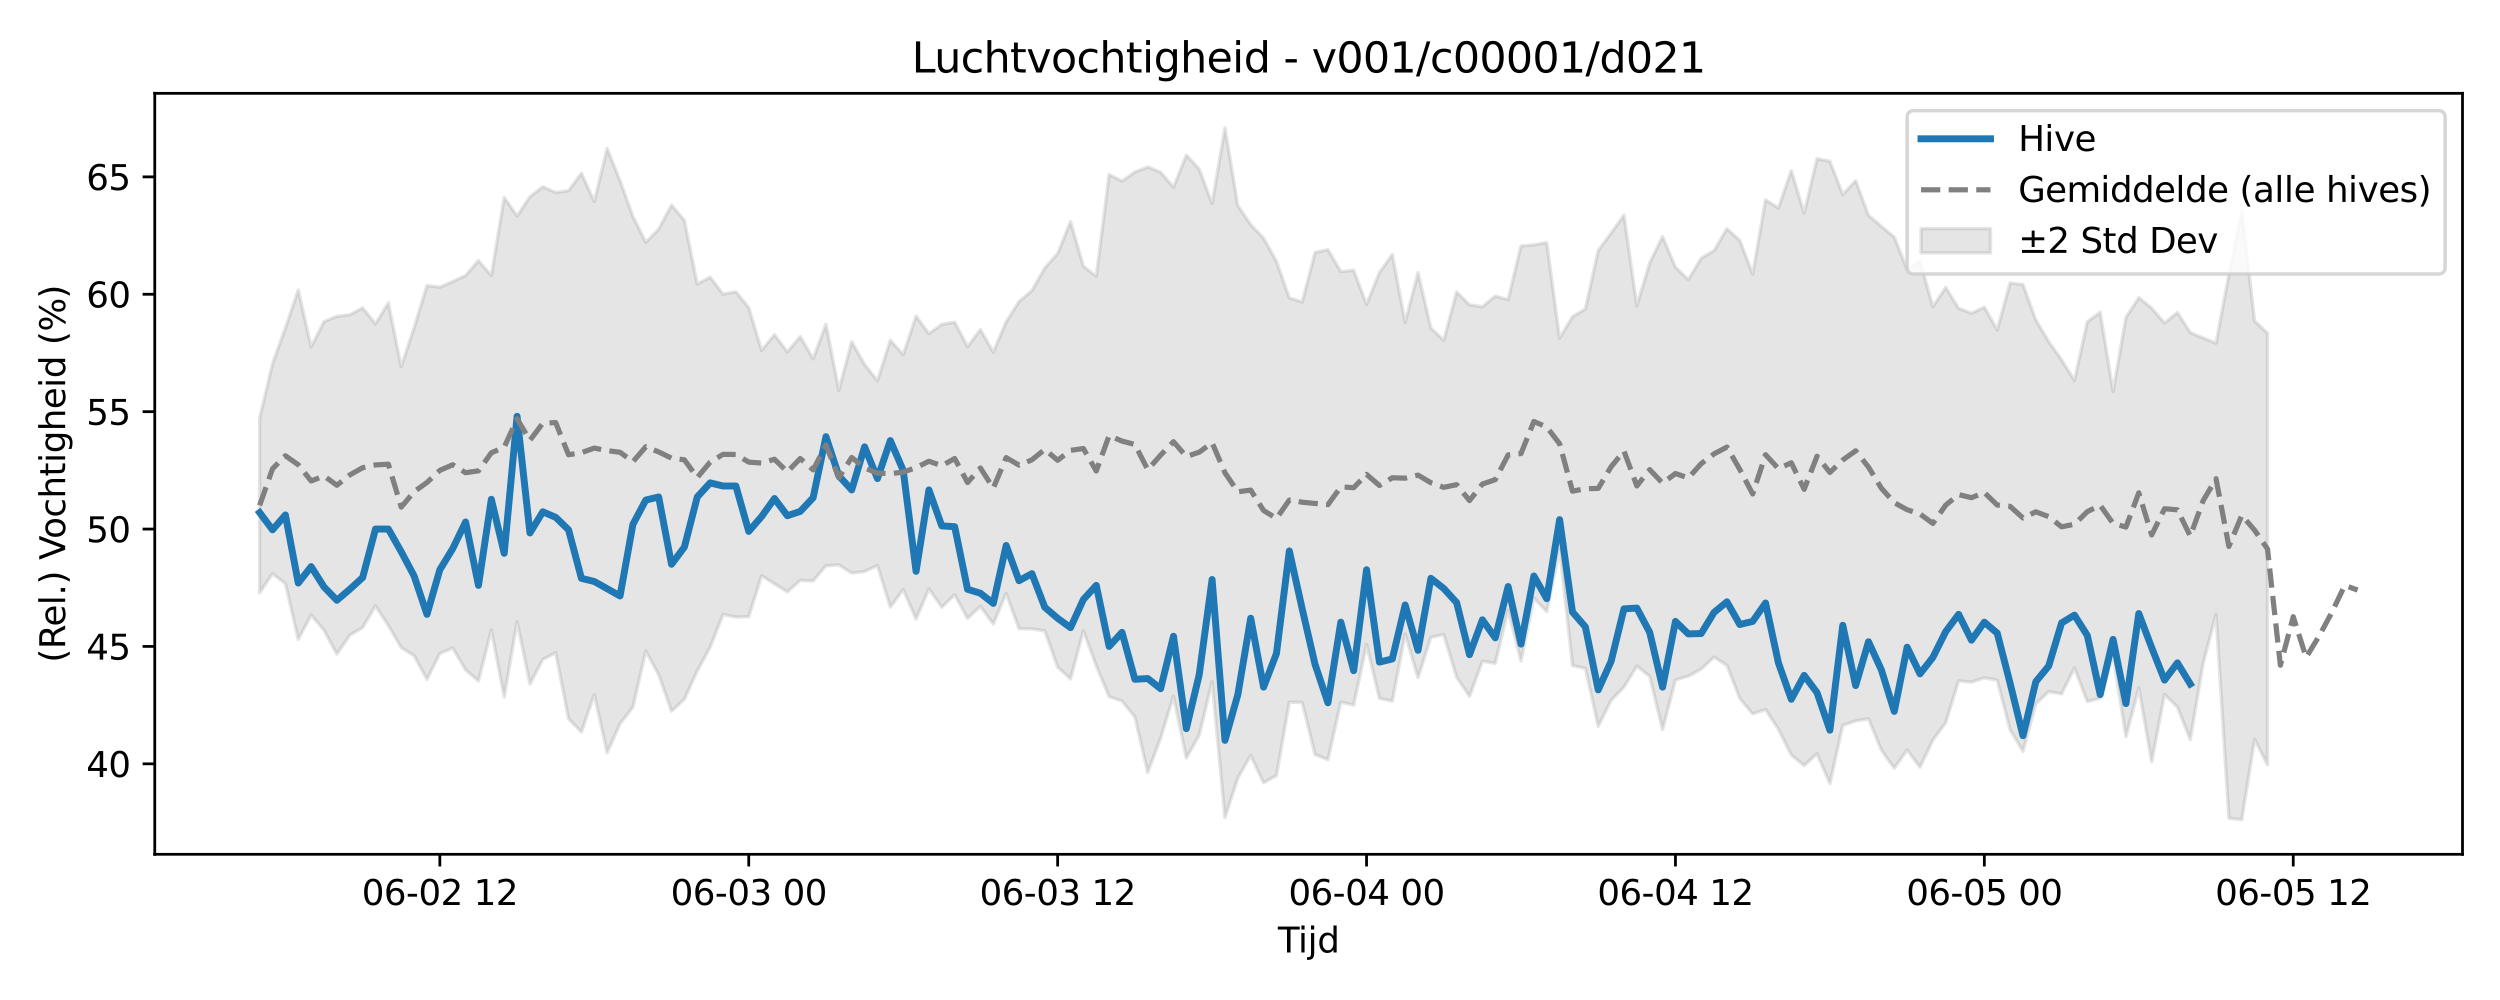 <?xml version="1.0" encoding="utf-8" standalone="no"?>
<!DOCTYPE svg PUBLIC "-//W3C//DTD SVG 1.1//EN"
  "http://www.w3.org/Graphics/SVG/1.1/DTD/svg11.dtd">
<svg xmlns:xlink="http://www.w3.org/1999/xlink" width="720pt" height="288pt" viewBox="0 0 720 288" xmlns="http://www.w3.org/2000/svg" version="1.1">
 <defs>
  <style type="text/css">*{stroke-linejoin: round; stroke-linecap: butt}</style>
 </defs>
 <g id="figure_1">
  <g id="patch_1">
   <path d="M 0 288 
L 720 288 
L 720 0 
L 0 0 
z
" style="fill: #ffffff"/>
  </g>
  <g id="axes_1">
   <g id="patch_2">
    <path d="M 44.57 246.04 
L 709.2 246.04 
L 709.2 26.88 
L 44.57 26.88 
z
" style="fill: #ffffff"/>
   </g>
   <g id="FillBetweenPolyCollection_1">
    <defs>
     <path id="m58a102ba0f" d="M 74.78 -167.634 
L 74.78 -117.276 
L 78.487 -122.78 
L 82.194 -119.928 
L 85.901 -103.831 
L 89.608 -110.877 
L 93.314 -106.482 
L 97.021 -99.602 
L 100.728 -105.063 
L 104.435 -107.248 
L 108.142 -113.504 
L 111.848 -107.841 
L 115.555 -101.49 
L 119.262 -99.152 
L 122.969 -92.344 
L 126.676 -99.792 
L 130.383 -101.382 
L 134.089 -95.086 
L 137.796 -91.862 
L 141.503 -106.57 
L 145.21 -87.287 
L 148.917 -108.964 
L 152.623 -91.021 
L 156.33 -98.063 
L 160.037 -100.023 
L 163.744 -80.984 
L 167.451 -77.164 
L 171.157 -87.963 
L 174.864 -71.212 
L 178.571 -79.525 
L 182.278 -84.352 
L 185.985 -100.482 
L 189.691 -93.697 
L 193.398 -83.19 
L 197.105 -86.62 
L 200.812 -94.761 
L 204.519 -101.594 
L 208.225 -111.027 
L 211.932 -110.268 
L 215.639 -110.399 
L 219.346 -122.192 
L 223.053 -119.859 
L 226.759 -117.545 
L 230.466 -120.846 
L 234.173 -120.685 
L 237.88 -125.049 
L 241.587 -125.286 
L 245.293 -122.947 
L 249 -123.417 
L 252.707 -125.125 
L 256.414 -113.149 
L 260.121 -118.214 
L 263.827 -109.721 
L 267.534 -118.429 
L 271.241 -113.119 
L 274.948 -116.696 
L 278.655 -109.893 
L 282.361 -113.372 
L 286.068 -108.266 
L 289.775 -117.111 
L 293.482 -106.921 
L 297.189 -106.857 
L 300.896 -106.327 
L 304.602 -95.902 
L 308.309 -92.434 
L 312.016 -106.319 
L 315.723 -96.274 
L 319.43 -87.365 
L 323.136 -86.102 
L 326.843 -81.532 
L 330.55 -65.553 
L 334.257 -75.44 
L 337.964 -87.509 
L 341.67 -69.7 
L 345.377 -76.262 
L 349.084 -91.645 
L 352.791 -52.508 
L 356.498 -63.929 
L 360.204 -70.411 
L 363.911 -62.565 
L 367.618 -64.657 
L 371.325 -85.751 
L 375.032 -85.702 
L 378.738 -70.675 
L 382.445 -69.216 
L 386.152 -85.789 
L 389.859 -84.937 
L 393.566 -102.422 
L 397.272 -86.87 
L 400.979 -86.078 
L 404.686 -105.435 
L 408.393 -92.859 
L 412.1 -104.435 
L 415.806 -105.256 
L 419.513 -92.95 
L 423.22 -87.465 
L 426.927 -97.547 
L 430.634 -96.967 
L 434.34 -112.288 
L 438.047 -97.574 
L 441.754 -115.748 
L 445.461 -111.862 
L 449.168 -129.824 
L 452.874 -96.317 
L 456.581 -95.488 
L 460.288 -78.842 
L 463.995 -86.298 
L 467.702 -90.107 
L 471.409 -96.164 
L 475.115 -93.22 
L 478.822 -77.853 
L 482.529 -92.181 
L 486.236 -93.245 
L 489.943 -95.299 
L 493.649 -98.754 
L 497.356 -96.37 
L 501.063 -86.845 
L 504.77 -82.41 
L 508.477 -83.649 
L 512.183 -77.965 
L 515.89 -70.591 
L 519.597 -67.512 
L 523.304 -70.918 
L 527.011 -62.317 
L 530.717 -79.101 
L 534.424 -80.357 
L 538.131 -80.978 
L 541.838 -71.976 
L 545.545 -66.754 
L 549.251 -72.002 
L 552.958 -67.059 
L 556.665 -74.843 
L 560.372 -79.869 
L 564.079 -91.908 
L 567.785 -91.539 
L 571.492 -92.775 
L 575.199 -92.099 
L 578.906 -77.834 
L 582.613 -71.628 
L 586.319 -85.311 
L 590.026 -88.792 
L 593.733 -88.177 
L 597.44 -95.63 
L 601.147 -85.967 
L 604.853 -86.904 
L 608.56 -99.324 
L 612.267 -75.848 
L 615.974 -89.873 
L 619.681 -68.608 
L 623.387 -87.981 
L 627.094 -84.378 
L 630.801 -75.007 
L 634.508 -96.97 
L 638.215 -111.062 
L 641.922 -52.366 
L 645.628 -51.922 
L 649.335 -75.053 
L 653.042 -67.731 
L 653.042 -192.047 
L 653.042 -192.047 
L 649.335 -195.544 
L 645.628 -227.24 
L 641.922 -208.877 
L 638.215 -189.175 
L 634.508 -190.666 
L 630.801 -192.209 
L 627.094 -197.971 
L 623.387 -194.98 
L 619.681 -199.246 
L 615.974 -202.266 
L 612.267 -196.552 
L 608.56 -175.234 
L 604.853 -198.053 
L 601.147 -195.32 
L 597.44 -178.412 
L 593.733 -184.373 
L 590.026 -189.618 
L 586.319 -195.879 
L 582.613 -206.031 
L 578.906 -206.512 
L 575.199 -192.999 
L 571.492 -199.535 
L 567.785 -197.798 
L 564.079 -199.2 
L 560.372 -205.186 
L 556.665 -199.649 
L 552.958 -212.908 
L 549.251 -210.412 
L 545.545 -219.718 
L 541.838 -222.803 
L 538.131 -225.973 
L 534.424 -235.963 
L 530.717 -231.939 
L 527.011 -241.542 
L 523.304 -242.278 
L 519.597 -226.639 
L 515.89 -238.839 
L 512.183 -228.083 
L 508.477 -230.449 
L 504.77 -209.074 
L 501.063 -218.753 
L 497.356 -222.108 
L 493.649 -215.827 
L 489.943 -213.616 
L 486.236 -207.458 
L 482.529 -211.066 
L 478.822 -219.855 
L 475.115 -212.281 
L 471.409 -199.935 
L 467.702 -226.052 
L 463.995 -220.851 
L 460.288 -215.84 
L 456.581 -199.001 
L 452.874 -196.774 
L 449.168 -190.586 
L 445.461 -218.165 
L 441.754 -217.472 
L 438.047 -217.163 
L 434.34 -201.698 
L 430.634 -202.738 
L 426.927 -199.647 
L 423.22 -200.198 
L 419.513 -203.889 
L 415.806 -190.037 
L 412.1 -193.499 
L 408.393 -209.486 
L 404.686 -195.14 
L 400.979 -214.722 
L 397.272 -209.498 
L 393.566 -200.332 
L 389.859 -210.164 
L 386.152 -209.763 
L 382.445 -216.096 
L 378.738 -215.281 
L 375.032 -201.027 
L 371.325 -202.201 
L 367.618 -212.733 
L 363.911 -219.398 
L 360.204 -223.305 
L 356.498 -228.789 
L 352.791 -251.158 
L 349.084 -229.377 
L 345.377 -239.286 
L 341.67 -243.335 
L 337.964 -234.06 
L 334.257 -238.401 
L 330.55 -239.905 
L 326.843 -238.459 
L 323.136 -235.821 
L 319.43 -237.745 
L 315.723 -208.433 
L 312.016 -211.322 
L 308.309 -224.176 
L 304.602 -214.966 
L 300.896 -210.798 
L 297.189 -204.279 
L 293.482 -201.156 
L 289.775 -195.313 
L 286.068 -186.577 
L 282.361 -193.063 
L 278.655 -188.17 
L 274.948 -195.213 
L 271.241 -194.593 
L 267.534 -191.902 
L 263.827 -196.939 
L 260.121 -185.838 
L 256.414 -190.001 
L 252.707 -178.347 
L 249 -183.05 
L 245.293 -189.542 
L 241.587 -175.59 
L 237.88 -194.621 
L 234.173 -184.661 
L 230.466 -191.063 
L 226.759 -186.636 
L 223.053 -191.61 
L 219.346 -187.098 
L 215.639 -199.417 
L 211.932 -203.959 
L 208.225 -203.264 
L 204.519 -208.19 
L 200.812 -206.2 
L 197.105 -224.517 
L 193.398 -228.912 
L 189.691 -222.011 
L 185.985 -218.189 
L 182.278 -225.69 
L 178.571 -235.959 
L 174.864 -245.23 
L 171.157 -229.935 
L 167.451 -238.1 
L 163.744 -233.077 
L 160.037 -232.558 
L 156.33 -234.196 
L 152.623 -231.342 
L 148.917 -225.774 
L 145.21 -231.126 
L 141.503 -208.623 
L 137.796 -212.931 
L 134.089 -208.644 
L 130.383 -206.92 
L 126.676 -205.29 
L 122.969 -205.751 
L 119.262 -193.63 
L 115.555 -182.405 
L 111.848 -200.783 
L 108.142 -194.702 
L 104.435 -199.348 
L 100.728 -197.347 
L 97.021 -196.884 
L 93.314 -195.381 
L 89.608 -188.088 
L 85.901 -204.472 
L 82.194 -193.559 
L 78.487 -183.204 
L 74.78 -167.634 
z
" style="stroke: #808080; stroke-opacity: 0.2"/>
    </defs>
    <g clip-path="url(#p0814a3922c)">
     <use xlink:href="#m58a102ba0f" x="0" y="288" style="fill: #808080; fill-opacity: 0.2; stroke: #808080; stroke-opacity: 0.2"/>
    </g>
   </g>
   <g id="matplotlib.axis_1">
    <g id="xtick_1">
     <g id="line2d_1">
      <defs>
       <path id="m51485fa92a" d="M 0 0 
L 0 3.5 
" style="stroke: #000000; stroke-width: 0.8"/>
      </defs>
      <g>
       <use xlink:href="#m51485fa92a" x="126.676" y="246.04" style="stroke: #000000; stroke-width: 0.8"/>
      </g>
     </g>
     <g id="text_1">
      <!-- 06-02 12 -->
      <g transform="translate(104.195 260.638) scale(0.1 -0.1)">
       <defs>
        <path id="DejaVuSans-30" d="M 2034 4250 
Q 1547 4250 1301 3770 
Q 1056 3291 1056 2328 
Q 1056 1369 1301 889 
Q 1547 409 2034 409 
Q 2525 409 2770 889 
Q 3016 1369 3016 2328 
Q 3016 3291 2770 3770 
Q 2525 4250 2034 4250 
z
M 2034 4750 
Q 2819 4750 3233 4129 
Q 3647 3509 3647 2328 
Q 3647 1150 3233 529 
Q 2819 -91 2034 -91 
Q 1250 -91 836 529 
Q 422 1150 422 2328 
Q 422 3509 836 4129 
Q 1250 4750 2034 4750 
z
" transform="scale(0.016)"/>
        <path id="DejaVuSans-36" d="M 2113 2584 
Q 1688 2584 1439 2293 
Q 1191 2003 1191 1497 
Q 1191 994 1439 701 
Q 1688 409 2113 409 
Q 2538 409 2786 701 
Q 3034 994 3034 1497 
Q 3034 2003 2786 2293 
Q 2538 2584 2113 2584 
z
M 3366 4563 
L 3366 3988 
Q 3128 4100 2886 4159 
Q 2644 4219 2406 4219 
Q 1781 4219 1451 3797 
Q 1122 3375 1075 2522 
Q 1259 2794 1537 2939 
Q 1816 3084 2150 3084 
Q 2853 3084 3261 2657 
Q 3669 2231 3669 1497 
Q 3669 778 3244 343 
Q 2819 -91 2113 -91 
Q 1303 -91 875 529 
Q 447 1150 447 2328 
Q 447 3434 972 4092 
Q 1497 4750 2381 4750 
Q 2619 4750 2861 4703 
Q 3103 4656 3366 4563 
z
" transform="scale(0.016)"/>
        <path id="DejaVuSans-2d" d="M 313 2009 
L 1997 2009 
L 1997 1497 
L 313 1497 
L 313 2009 
z
" transform="scale(0.016)"/>
        <path id="DejaVuSans-32" d="M 1228 531 
L 3431 531 
L 3431 0 
L 469 0 
L 469 531 
Q 828 903 1448 1529 
Q 2069 2156 2228 2338 
Q 2531 2678 2651 2914 
Q 2772 3150 2772 3378 
Q 2772 3750 2511 3984 
Q 2250 4219 1831 4219 
Q 1534 4219 1204 4116 
Q 875 4013 500 3803 
L 500 4441 
Q 881 4594 1212 4672 
Q 1544 4750 1819 4750 
Q 2544 4750 2975 4387 
Q 3406 4025 3406 3419 
Q 3406 3131 3298 2873 
Q 3191 2616 2906 2266 
Q 2828 2175 2409 1742 
Q 1991 1309 1228 531 
z
" transform="scale(0.016)"/>
        <path id="DejaVuSans-20" transform="scale(0.016)"/>
        <path id="DejaVuSans-31" d="M 794 531 
L 1825 531 
L 1825 4091 
L 703 3866 
L 703 4441 
L 1819 4666 
L 2450 4666 
L 2450 531 
L 3481 531 
L 3481 0 
L 794 0 
L 794 531 
z
" transform="scale(0.016)"/>
       </defs>
       <use xlink:href="#DejaVuSans-30"/>
       <use xlink:href="#DejaVuSans-36" transform="translate(63.623 0)"/>
       <use xlink:href="#DejaVuSans-2d" transform="translate(127.246 0)"/>
       <use xlink:href="#DejaVuSans-30" transform="translate(163.33 0)"/>
       <use xlink:href="#DejaVuSans-32" transform="translate(226.953 0)"/>
       <use xlink:href="#DejaVuSans-20" transform="translate(290.576 0)"/>
       <use xlink:href="#DejaVuSans-31" transform="translate(322.363 0)"/>
       <use xlink:href="#DejaVuSans-32" transform="translate(385.986 0)"/>
      </g>
     </g>
    </g>
    <g id="xtick_2">
     <g id="line2d_2">
      <g>
       <use xlink:href="#m51485fa92a" x="215.639" y="246.04" style="stroke: #000000; stroke-width: 0.8"/>
      </g>
     </g>
     <g id="text_2">
      <!-- 06-03 00 -->
      <g transform="translate(193.159 260.638) scale(0.1 -0.1)">
       <defs>
        <path id="DejaVuSans-33" d="M 2597 2516 
Q 3050 2419 3304 2112 
Q 3559 1806 3559 1356 
Q 3559 666 3084 287 
Q 2609 -91 1734 -91 
Q 1441 -91 1130 -33 
Q 819 25 488 141 
L 488 750 
Q 750 597 1062 519 
Q 1375 441 1716 441 
Q 2309 441 2620 675 
Q 2931 909 2931 1356 
Q 2931 1769 2642 2001 
Q 2353 2234 1838 2234 
L 1294 2234 
L 1294 2753 
L 1863 2753 
Q 2328 2753 2575 2939 
Q 2822 3125 2822 3475 
Q 2822 3834 2567 4026 
Q 2313 4219 1838 4219 
Q 1578 4219 1281 4162 
Q 984 4106 628 3988 
L 628 4550 
Q 988 4650 1302 4700 
Q 1616 4750 1894 4750 
Q 2613 4750 3031 4423 
Q 3450 4097 3450 3541 
Q 3450 3153 3228 2886 
Q 3006 2619 2597 2516 
z
" transform="scale(0.016)"/>
       </defs>
       <use xlink:href="#DejaVuSans-30"/>
       <use xlink:href="#DejaVuSans-36" transform="translate(63.623 0)"/>
       <use xlink:href="#DejaVuSans-2d" transform="translate(127.246 0)"/>
       <use xlink:href="#DejaVuSans-30" transform="translate(163.33 0)"/>
       <use xlink:href="#DejaVuSans-33" transform="translate(226.953 0)"/>
       <use xlink:href="#DejaVuSans-20" transform="translate(290.576 0)"/>
       <use xlink:href="#DejaVuSans-30" transform="translate(322.363 0)"/>
       <use xlink:href="#DejaVuSans-30" transform="translate(385.986 0)"/>
      </g>
     </g>
    </g>
    <g id="xtick_3">
     <g id="line2d_3">
      <g>
       <use xlink:href="#m51485fa92a" x="304.602" y="246.04" style="stroke: #000000; stroke-width: 0.8"/>
      </g>
     </g>
     <g id="text_3">
      <!-- 06-03 12 -->
      <g transform="translate(282.122 260.638) scale(0.1 -0.1)">
       <use xlink:href="#DejaVuSans-30"/>
       <use xlink:href="#DejaVuSans-36" transform="translate(63.623 0)"/>
       <use xlink:href="#DejaVuSans-2d" transform="translate(127.246 0)"/>
       <use xlink:href="#DejaVuSans-30" transform="translate(163.33 0)"/>
       <use xlink:href="#DejaVuSans-33" transform="translate(226.953 0)"/>
       <use xlink:href="#DejaVuSans-20" transform="translate(290.576 0)"/>
       <use xlink:href="#DejaVuSans-31" transform="translate(322.363 0)"/>
       <use xlink:href="#DejaVuSans-32" transform="translate(385.986 0)"/>
      </g>
     </g>
    </g>
    <g id="xtick_4">
     <g id="line2d_4">
      <g>
       <use xlink:href="#m51485fa92a" x="393.566" y="246.04" style="stroke: #000000; stroke-width: 0.8"/>
      </g>
     </g>
     <g id="text_4">
      <!-- 06-04 00 -->
      <g transform="translate(371.085 260.638) scale(0.1 -0.1)">
       <defs>
        <path id="DejaVuSans-34" d="M 2419 4116 
L 825 1625 
L 2419 1625 
L 2419 4116 
z
M 2253 4666 
L 3047 4666 
L 3047 1625 
L 3713 1625 
L 3713 1100 
L 3047 1100 
L 3047 0 
L 2419 0 
L 2419 1100 
L 313 1100 
L 313 1709 
L 2253 4666 
z
" transform="scale(0.016)"/>
       </defs>
       <use xlink:href="#DejaVuSans-30"/>
       <use xlink:href="#DejaVuSans-36" transform="translate(63.623 0)"/>
       <use xlink:href="#DejaVuSans-2d" transform="translate(127.246 0)"/>
       <use xlink:href="#DejaVuSans-30" transform="translate(163.33 0)"/>
       <use xlink:href="#DejaVuSans-34" transform="translate(226.953 0)"/>
       <use xlink:href="#DejaVuSans-20" transform="translate(290.576 0)"/>
       <use xlink:href="#DejaVuSans-30" transform="translate(322.363 0)"/>
       <use xlink:href="#DejaVuSans-30" transform="translate(385.986 0)"/>
      </g>
     </g>
    </g>
    <g id="xtick_5">
     <g id="line2d_5">
      <g>
       <use xlink:href="#m51485fa92a" x="482.529" y="246.04" style="stroke: #000000; stroke-width: 0.8"/>
      </g>
     </g>
     <g id="text_5">
      <!-- 06-04 12 -->
      <g transform="translate(460.048 260.638) scale(0.1 -0.1)">
       <use xlink:href="#DejaVuSans-30"/>
       <use xlink:href="#DejaVuSans-36" transform="translate(63.623 0)"/>
       <use xlink:href="#DejaVuSans-2d" transform="translate(127.246 0)"/>
       <use xlink:href="#DejaVuSans-30" transform="translate(163.33 0)"/>
       <use xlink:href="#DejaVuSans-34" transform="translate(226.953 0)"/>
       <use xlink:href="#DejaVuSans-20" transform="translate(290.576 0)"/>
       <use xlink:href="#DejaVuSans-31" transform="translate(322.363 0)"/>
       <use xlink:href="#DejaVuSans-32" transform="translate(385.986 0)"/>
      </g>
     </g>
    </g>
    <g id="xtick_6">
     <g id="line2d_6">
      <g>
       <use xlink:href="#m51485fa92a" x="571.492" y="246.04" style="stroke: #000000; stroke-width: 0.8"/>
      </g>
     </g>
     <g id="text_6">
      <!-- 06-05 00 -->
      <g transform="translate(549.012 260.638) scale(0.1 -0.1)">
       <defs>
        <path id="DejaVuSans-35" d="M 691 4666 
L 3169 4666 
L 3169 4134 
L 1269 4134 
L 1269 2991 
Q 1406 3038 1543 3061 
Q 1681 3084 1819 3084 
Q 2600 3084 3056 2656 
Q 3513 2228 3513 1497 
Q 3513 744 3044 326 
Q 2575 -91 1722 -91 
Q 1428 -91 1123 -41 
Q 819 9 494 109 
L 494 744 
Q 775 591 1075 516 
Q 1375 441 1709 441 
Q 2250 441 2565 725 
Q 2881 1009 2881 1497 
Q 2881 1984 2565 2268 
Q 2250 2553 1709 2553 
Q 1456 2553 1204 2497 
Q 953 2441 691 2322 
L 691 4666 
z
" transform="scale(0.016)"/>
       </defs>
       <use xlink:href="#DejaVuSans-30"/>
       <use xlink:href="#DejaVuSans-36" transform="translate(63.623 0)"/>
       <use xlink:href="#DejaVuSans-2d" transform="translate(127.246 0)"/>
       <use xlink:href="#DejaVuSans-30" transform="translate(163.33 0)"/>
       <use xlink:href="#DejaVuSans-35" transform="translate(226.953 0)"/>
       <use xlink:href="#DejaVuSans-20" transform="translate(290.576 0)"/>
       <use xlink:href="#DejaVuSans-30" transform="translate(322.363 0)"/>
       <use xlink:href="#DejaVuSans-30" transform="translate(385.986 0)"/>
      </g>
     </g>
    </g>
    <g id="xtick_7">
     <g id="line2d_7">
      <g>
       <use xlink:href="#m51485fa92a" x="660.456" y="246.04" style="stroke: #000000; stroke-width: 0.8"/>
      </g>
     </g>
     <g id="text_7">
      <!-- 06-05 12 -->
      <g transform="translate(637.975 260.638) scale(0.1 -0.1)">
       <use xlink:href="#DejaVuSans-30"/>
       <use xlink:href="#DejaVuSans-36" transform="translate(63.623 0)"/>
       <use xlink:href="#DejaVuSans-2d" transform="translate(127.246 0)"/>
       <use xlink:href="#DejaVuSans-30" transform="translate(163.33 0)"/>
       <use xlink:href="#DejaVuSans-35" transform="translate(226.953 0)"/>
       <use xlink:href="#DejaVuSans-20" transform="translate(290.576 0)"/>
       <use xlink:href="#DejaVuSans-31" transform="translate(322.363 0)"/>
       <use xlink:href="#DejaVuSans-32" transform="translate(385.986 0)"/>
      </g>
     </g>
    </g>
    <g id="text_8">
     <!-- Tijd -->
     <g transform="translate(368.035 274.317) scale(0.1 -0.1)">
      <defs>
       <path id="DejaVuSans-54" d="M -19 4666 
L 3928 4666 
L 3928 4134 
L 2272 4134 
L 2272 0 
L 1638 0 
L 1638 4134 
L -19 4134 
L -19 4666 
z
" transform="scale(0.016)"/>
       <path id="DejaVuSans-69" d="M 603 3500 
L 1178 3500 
L 1178 0 
L 603 0 
L 603 3500 
z
M 603 4863 
L 1178 4863 
L 1178 4134 
L 603 4134 
L 603 4863 
z
" transform="scale(0.016)"/>
       <path id="DejaVuSans-6a" d="M 603 3500 
L 1178 3500 
L 1178 -63 
Q 1178 -731 923 -1031 
Q 669 -1331 103 -1331 
L -116 -1331 
L -116 -844 
L 38 -844 
Q 366 -844 484 -692 
Q 603 -541 603 -63 
L 603 3500 
z
M 603 4863 
L 1178 4863 
L 1178 4134 
L 603 4134 
L 603 4863 
z
" transform="scale(0.016)"/>
       <path id="DejaVuSans-64" d="M 2906 2969 
L 2906 4863 
L 3481 4863 
L 3481 0 
L 2906 0 
L 2906 525 
Q 2725 213 2448 61 
Q 2172 -91 1784 -91 
Q 1150 -91 751 415 
Q 353 922 353 1747 
Q 353 2572 751 3078 
Q 1150 3584 1784 3584 
Q 2172 3584 2448 3432 
Q 2725 3281 2906 2969 
z
M 947 1747 
Q 947 1113 1208 752 
Q 1469 391 1925 391 
Q 2381 391 2643 752 
Q 2906 1113 2906 1747 
Q 2906 2381 2643 2742 
Q 2381 3103 1925 3103 
Q 1469 3103 1208 2742 
Q 947 2381 947 1747 
z
" transform="scale(0.016)"/>
      </defs>
      <use xlink:href="#DejaVuSans-54"/>
      <use xlink:href="#DejaVuSans-69" transform="translate(57.959 0)"/>
      <use xlink:href="#DejaVuSans-6a" transform="translate(85.742 0)"/>
      <use xlink:href="#DejaVuSans-64" transform="translate(113.525 0)"/>
     </g>
    </g>
   </g>
   <g id="matplotlib.axis_2">
    <g id="ytick_1">
     <g id="line2d_8">
      <defs>
       <path id="mcc3eff0f78" d="M 0 0 
L -3.5 0 
" style="stroke: #000000; stroke-width: 0.8"/>
      </defs>
      <g>
       <use xlink:href="#mcc3eff0f78" x="44.57" y="219.983" style="stroke: #000000; stroke-width: 0.8"/>
      </g>
     </g>
     <g id="text_9">
      <!-- 40 -->
      <g transform="translate(24.845 223.782) scale(0.1 -0.1)">
       <use xlink:href="#DejaVuSans-34"/>
       <use xlink:href="#DejaVuSans-30" transform="translate(63.623 0)"/>
      </g>
     </g>
    </g>
    <g id="ytick_2">
     <g id="line2d_9">
      <g>
       <use xlink:href="#mcc3eff0f78" x="44.57" y="186.173" style="stroke: #000000; stroke-width: 0.8"/>
      </g>
     </g>
     <g id="text_10">
      <!-- 45 -->
      <g transform="translate(24.845 189.972) scale(0.1 -0.1)">
       <use xlink:href="#DejaVuSans-34"/>
       <use xlink:href="#DejaVuSans-35" transform="translate(63.623 0)"/>
      </g>
     </g>
    </g>
    <g id="ytick_3">
     <g id="line2d_10">
      <g>
       <use xlink:href="#mcc3eff0f78" x="44.57" y="152.364" style="stroke: #000000; stroke-width: 0.8"/>
      </g>
     </g>
     <g id="text_11">
      <!-- 50 -->
      <g transform="translate(24.845 156.163) scale(0.1 -0.1)">
       <use xlink:href="#DejaVuSans-35"/>
       <use xlink:href="#DejaVuSans-30" transform="translate(63.623 0)"/>
      </g>
     </g>
    </g>
    <g id="ytick_4">
     <g id="line2d_11">
      <g>
       <use xlink:href="#mcc3eff0f78" x="44.57" y="118.554" style="stroke: #000000; stroke-width: 0.8"/>
      </g>
     </g>
     <g id="text_12">
      <!-- 55 -->
      <g transform="translate(24.845 122.353) scale(0.1 -0.1)">
       <use xlink:href="#DejaVuSans-35"/>
       <use xlink:href="#DejaVuSans-35" transform="translate(63.623 0)"/>
      </g>
     </g>
    </g>
    <g id="ytick_5">
     <g id="line2d_12">
      <g>
       <use xlink:href="#mcc3eff0f78" x="44.57" y="84.744" style="stroke: #000000; stroke-width: 0.8"/>
      </g>
     </g>
     <g id="text_13">
      <!-- 60 -->
      <g transform="translate(24.845 88.543) scale(0.1 -0.1)">
       <use xlink:href="#DejaVuSans-36"/>
       <use xlink:href="#DejaVuSans-30" transform="translate(63.623 0)"/>
      </g>
     </g>
    </g>
    <g id="ytick_6">
     <g id="line2d_13">
      <g>
       <use xlink:href="#mcc3eff0f78" x="44.57" y="50.935" style="stroke: #000000; stroke-width: 0.8"/>
      </g>
     </g>
     <g id="text_14">
      <!-- 65 -->
      <g transform="translate(24.845 54.734) scale(0.1 -0.1)">
       <use xlink:href="#DejaVuSans-36"/>
       <use xlink:href="#DejaVuSans-35" transform="translate(63.623 0)"/>
      </g>
     </g>
    </g>
    <g id="text_15">
     <!-- (Rel.) Vochtigheid (%) -->
     <g transform="translate(18.765 190.838) rotate(-90) scale(0.1 -0.1)">
      <defs>
       <path id="DejaVuSans-28" d="M 1984 4856 
Q 1566 4138 1362 3434 
Q 1159 2731 1159 2009 
Q 1159 1288 1364 580 
Q 1569 -128 1984 -844 
L 1484 -844 
Q 1016 -109 783 600 
Q 550 1309 550 2009 
Q 550 2706 781 3412 
Q 1013 4119 1484 4856 
L 1984 4856 
z
" transform="scale(0.016)"/>
       <path id="DejaVuSans-52" d="M 2841 2188 
Q 3044 2119 3236 1894 
Q 3428 1669 3622 1275 
L 4263 0 
L 3584 0 
L 2988 1197 
Q 2756 1666 2539 1819 
Q 2322 1972 1947 1972 
L 1259 1972 
L 1259 0 
L 628 0 
L 628 4666 
L 2053 4666 
Q 2853 4666 3247 4331 
Q 3641 3997 3641 3322 
Q 3641 2881 3436 2590 
Q 3231 2300 2841 2188 
z
M 1259 4147 
L 1259 2491 
L 2053 2491 
Q 2509 2491 2742 2702 
Q 2975 2913 2975 3322 
Q 2975 3731 2742 3939 
Q 2509 4147 2053 4147 
L 1259 4147 
z
" transform="scale(0.016)"/>
       <path id="DejaVuSans-65" d="M 3597 1894 
L 3597 1613 
L 953 1613 
Q 991 1019 1311 708 
Q 1631 397 2203 397 
Q 2534 397 2845 478 
Q 3156 559 3463 722 
L 3463 178 
Q 3153 47 2828 -22 
Q 2503 -91 2169 -91 
Q 1331 -91 842 396 
Q 353 884 353 1716 
Q 353 2575 817 3079 
Q 1281 3584 2069 3584 
Q 2775 3584 3186 3129 
Q 3597 2675 3597 1894 
z
M 3022 2063 
Q 3016 2534 2758 2815 
Q 2500 3097 2075 3097 
Q 1594 3097 1305 2825 
Q 1016 2553 972 2059 
L 3022 2063 
z
" transform="scale(0.016)"/>
       <path id="DejaVuSans-6c" d="M 603 4863 
L 1178 4863 
L 1178 0 
L 603 0 
L 603 4863 
z
" transform="scale(0.016)"/>
       <path id="DejaVuSans-2e" d="M 684 794 
L 1344 794 
L 1344 0 
L 684 0 
L 684 794 
z
" transform="scale(0.016)"/>
       <path id="DejaVuSans-29" d="M 513 4856 
L 1013 4856 
Q 1481 4119 1714 3412 
Q 1947 2706 1947 2009 
Q 1947 1309 1714 600 
Q 1481 -109 1013 -844 
L 513 -844 
Q 928 -128 1133 580 
Q 1338 1288 1338 2009 
Q 1338 2731 1133 3434 
Q 928 4138 513 4856 
z
" transform="scale(0.016)"/>
       <path id="DejaVuSans-56" d="M 1831 0 
L 50 4666 
L 709 4666 
L 2188 738 
L 3669 4666 
L 4325 4666 
L 2547 0 
L 1831 0 
z
" transform="scale(0.016)"/>
       <path id="DejaVuSans-6f" d="M 1959 3097 
Q 1497 3097 1228 2736 
Q 959 2375 959 1747 
Q 959 1119 1226 758 
Q 1494 397 1959 397 
Q 2419 397 2687 759 
Q 2956 1122 2956 1747 
Q 2956 2369 2687 2733 
Q 2419 3097 1959 3097 
z
M 1959 3584 
Q 2709 3584 3137 3096 
Q 3566 2609 3566 1747 
Q 3566 888 3137 398 
Q 2709 -91 1959 -91 
Q 1206 -91 779 398 
Q 353 888 353 1747 
Q 353 2609 779 3096 
Q 1206 3584 1959 3584 
z
" transform="scale(0.016)"/>
       <path id="DejaVuSans-63" d="M 3122 3366 
L 3122 2828 
Q 2878 2963 2633 3030 
Q 2388 3097 2138 3097 
Q 1578 3097 1268 2742 
Q 959 2388 959 1747 
Q 959 1106 1268 751 
Q 1578 397 2138 397 
Q 2388 397 2633 464 
Q 2878 531 3122 666 
L 3122 134 
Q 2881 22 2623 -34 
Q 2366 -91 2075 -91 
Q 1284 -91 818 406 
Q 353 903 353 1747 
Q 353 2603 823 3093 
Q 1294 3584 2113 3584 
Q 2378 3584 2631 3529 
Q 2884 3475 3122 3366 
z
" transform="scale(0.016)"/>
       <path id="DejaVuSans-68" d="M 3513 2113 
L 3513 0 
L 2938 0 
L 2938 2094 
Q 2938 2591 2744 2837 
Q 2550 3084 2163 3084 
Q 1697 3084 1428 2787 
Q 1159 2491 1159 1978 
L 1159 0 
L 581 0 
L 581 4863 
L 1159 4863 
L 1159 2956 
Q 1366 3272 1645 3428 
Q 1925 3584 2291 3584 
Q 2894 3584 3203 3211 
Q 3513 2838 3513 2113 
z
" transform="scale(0.016)"/>
       <path id="DejaVuSans-74" d="M 1172 4494 
L 1172 3500 
L 2356 3500 
L 2356 3053 
L 1172 3053 
L 1172 1153 
Q 1172 725 1289 603 
Q 1406 481 1766 481 
L 2356 481 
L 2356 0 
L 1766 0 
Q 1100 0 847 248 
Q 594 497 594 1153 
L 594 3053 
L 172 3053 
L 172 3500 
L 594 3500 
L 594 4494 
L 1172 4494 
z
" transform="scale(0.016)"/>
       <path id="DejaVuSans-67" d="M 2906 1791 
Q 2906 2416 2648 2759 
Q 2391 3103 1925 3103 
Q 1463 3103 1205 2759 
Q 947 2416 947 1791 
Q 947 1169 1205 825 
Q 1463 481 1925 481 
Q 2391 481 2648 825 
Q 2906 1169 2906 1791 
z
M 3481 434 
Q 3481 -459 3084 -895 
Q 2688 -1331 1869 -1331 
Q 1566 -1331 1297 -1286 
Q 1028 -1241 775 -1147 
L 775 -588 
Q 1028 -725 1275 -790 
Q 1522 -856 1778 -856 
Q 2344 -856 2625 -561 
Q 2906 -266 2906 331 
L 2906 616 
Q 2728 306 2450 153 
Q 2172 0 1784 0 
Q 1141 0 747 490 
Q 353 981 353 1791 
Q 353 2603 747 3093 
Q 1141 3584 1784 3584 
Q 2172 3584 2450 3431 
Q 2728 3278 2906 2969 
L 2906 3500 
L 3481 3500 
L 3481 434 
z
" transform="scale(0.016)"/>
       <path id="DejaVuSans-25" d="M 4653 2053 
Q 4381 2053 4226 1822 
Q 4072 1591 4072 1178 
Q 4072 772 4226 539 
Q 4381 306 4653 306 
Q 4919 306 5073 539 
Q 5228 772 5228 1178 
Q 5228 1588 5073 1820 
Q 4919 2053 4653 2053 
z
M 4653 2450 
Q 5147 2450 5437 2106 
Q 5728 1763 5728 1178 
Q 5728 594 5436 251 
Q 5144 -91 4653 -91 
Q 4153 -91 3862 251 
Q 3572 594 3572 1178 
Q 3572 1766 3864 2108 
Q 4156 2450 4653 2450 
z
M 1428 4353 
Q 1159 4353 1004 4120 
Q 850 3888 850 3481 
Q 850 3069 1003 2837 
Q 1156 2606 1428 2606 
Q 1700 2606 1854 2837 
Q 2009 3069 2009 3481 
Q 2009 3884 1853 4118 
Q 1697 4353 1428 4353 
z
M 4250 4750 
L 4750 4750 
L 1831 -91 
L 1331 -91 
L 4250 4750 
z
M 1428 4750 
Q 1922 4750 2215 4408 
Q 2509 4066 2509 3481 
Q 2509 2891 2217 2550 
Q 1925 2209 1428 2209 
Q 931 2209 642 2551 
Q 353 2894 353 3481 
Q 353 4063 643 4406 
Q 934 4750 1428 4750 
z
" transform="scale(0.016)"/>
      </defs>
      <use xlink:href="#DejaVuSans-28"/>
      <use xlink:href="#DejaVuSans-52" transform="translate(39.014 0)"/>
      <use xlink:href="#DejaVuSans-65" transform="translate(103.996 0)"/>
      <use xlink:href="#DejaVuSans-6c" transform="translate(165.52 0)"/>
      <use xlink:href="#DejaVuSans-2e" transform="translate(193.303 0)"/>
      <use xlink:href="#DejaVuSans-29" transform="translate(225.09 0)"/>
      <use xlink:href="#DejaVuSans-20" transform="translate(264.104 0)"/>
      <use xlink:href="#DejaVuSans-56" transform="translate(295.891 0)"/>
      <use xlink:href="#DejaVuSans-6f" transform="translate(356.549 0)"/>
      <use xlink:href="#DejaVuSans-63" transform="translate(417.73 0)"/>
      <use xlink:href="#DejaVuSans-68" transform="translate(472.711 0)"/>
      <use xlink:href="#DejaVuSans-74" transform="translate(536.09 0)"/>
      <use xlink:href="#DejaVuSans-69" transform="translate(575.299 0)"/>
      <use xlink:href="#DejaVuSans-67" transform="translate(603.082 0)"/>
      <use xlink:href="#DejaVuSans-68" transform="translate(666.559 0)"/>
      <use xlink:href="#DejaVuSans-65" transform="translate(729.938 0)"/>
      <use xlink:href="#DejaVuSans-69" transform="translate(791.461 0)"/>
      <use xlink:href="#DejaVuSans-64" transform="translate(819.244 0)"/>
      <use xlink:href="#DejaVuSans-20" transform="translate(882.721 0)"/>
      <use xlink:href="#DejaVuSans-28" transform="translate(914.508 0)"/>
      <use xlink:href="#DejaVuSans-25" transform="translate(953.521 0)"/>
      <use xlink:href="#DejaVuSans-29" transform="translate(1048.541 0)"/>
     </g>
    </g>
   </g>
   <g id="line2d_14">
    <path d="M 74.78 147.63 
L 78.487 152.589 
L 82.194 148.306 
L 85.901 167.916 
L 89.608 163.183 
L 93.314 169.043 
L 97.021 172.875 
L 100.728 169.719 
L 104.435 166.338 
L 108.142 152.364 
L 111.848 152.364 
L 115.555 158.9 
L 119.262 165.887 
L 122.969 176.932 
L 126.676 164.084 
L 130.383 157.998 
L 134.089 150.335 
L 137.796 168.592 
L 141.503 143.798 
L 145.21 159.351 
L 148.917 119.906 
L 152.623 153.491 
L 156.33 147.405 
L 160.037 148.983 
L 163.744 152.589 
L 167.451 166.564 
L 171.157 167.465 
L 178.571 171.635 
L 182.278 151.011 
L 185.985 144.024 
L 189.691 143.122 
L 193.398 162.506 
L 197.105 157.548 
L 200.812 143.122 
L 204.519 139.065 
L 208.225 139.967 
L 211.932 139.967 
L 215.639 153.04 
L 219.346 148.757 
L 223.053 143.573 
L 226.759 148.532 
L 230.466 147.292 
L 234.173 143.348 
L 237.88 125.767 
L 241.587 137.036 
L 245.293 141.094 
L 249 128.697 
L 252.707 137.825 
L 256.414 126.894 
L 260.121 135.459 
L 263.827 164.535 
L 267.534 141.094 
L 271.241 151.462 
L 274.948 151.687 
L 278.655 169.719 
L 282.361 170.846 
L 286.068 173.776 
L 289.775 157.097 
L 293.482 167.24 
L 297.189 165.211 
L 300.896 174.903 
L 304.602 178.059 
L 308.309 180.764 
L 312.016 172.649 
L 315.723 168.592 
L 319.43 186.173 
L 323.136 182.116 
L 326.843 195.64 
L 330.55 195.414 
L 334.257 198.345 
L 337.964 183.243 
L 341.67 209.84 
L 345.377 194.287 
L 349.084 166.902 
L 352.791 213.221 
L 356.498 200.035 
L 360.204 178.059 
L 363.911 197.894 
L 367.618 188.202 
L 371.325 158.675 
L 375.032 175.354 
L 378.738 191.357 
L 382.445 202.402 
L 386.152 179.186 
L 389.859 193.16 
L 393.566 164.084 
L 397.272 190.681 
L 400.979 189.78 
L 404.686 174.227 
L 408.393 187.3 
L 412.1 166.564 
L 415.806 169.494 
L 419.513 173.551 
L 423.22 188.54 
L 426.927 178.51 
L 430.634 183.694 
L 434.34 168.93 
L 438.047 185.497 
L 441.754 165.887 
L 445.461 172.424 
L 449.168 149.659 
L 452.874 176.256 
L 456.581 180.538 
L 460.288 198.683 
L 463.995 190.456 
L 467.702 175.354 
L 471.409 175.129 
L 475.115 182.116 
L 478.822 197.894 
L 482.529 178.96 
L 486.236 182.567 
L 489.943 182.454 
L 493.649 176.368 
L 497.356 173.326 
L 501.063 179.862 
L 504.77 178.96 
L 508.477 173.664 
L 512.183 190.907 
L 515.89 201.388 
L 519.597 194.513 
L 523.304 199.472 
L 527.011 210.291 
L 530.717 180.087 
L 534.424 197.443 
L 538.131 184.821 
L 541.838 192.935 
L 545.545 204.881 
L 549.251 186.399 
L 552.958 194.062 
L 556.665 189.329 
L 560.372 181.891 
L 564.079 176.932 
L 567.785 184.37 
L 571.492 179.186 
L 575.199 182.341 
L 578.906 196.767 
L 582.613 211.869 
L 586.319 196.316 
L 590.026 191.808 
L 593.733 179.411 
L 597.44 177.157 
L 601.147 183.018 
L 604.853 200.035 
L 608.56 184.145 
L 612.267 202.627 
L 615.974 176.706 
L 619.681 186.511 
L 623.387 195.865 
L 627.094 190.907 
L 630.801 196.992 
L 630.801 196.992 
" clip-path="url(#p0814a3922c)" style="fill: none; stroke: #1f77b4; stroke-width: 2; stroke-linecap: square"/>
   </g>
   <g id="line2d_15">
    <path d="M 74.78 145.545 
L 78.487 135.008 
L 82.194 131.257 
L 85.901 133.849 
L 89.608 138.518 
L 93.314 137.069 
L 97.021 139.757 
L 100.728 136.795 
L 104.435 134.702 
L 108.142 133.897 
L 111.848 133.688 
L 115.555 146.052 
L 119.262 141.609 
L 122.969 138.952 
L 126.676 135.459 
L 130.383 133.849 
L 134.089 136.135 
L 137.796 135.604 
L 141.503 130.403 
L 145.21 128.793 
L 148.917 120.631 
L 152.623 126.818 
L 156.33 121.87 
L 160.037 121.709 
L 163.744 130.97 
L 167.451 130.368 
L 171.157 129.051 
L 174.864 129.779 
L 178.571 130.258 
L 182.278 132.979 
L 185.985 128.665 
L 189.691 130.146 
L 193.398 131.949 
L 197.105 132.432 
L 200.812 137.519 
L 204.519 133.108 
L 208.225 130.854 
L 211.932 130.886 
L 215.639 133.092 
L 219.346 133.355 
L 223.053 132.266 
L 226.759 135.909 
L 230.466 132.046 
L 234.173 135.327 
L 237.88 128.165 
L 241.587 137.562 
L 245.293 131.756 
L 249 134.766 
L 252.707 136.264 
L 256.414 136.425 
L 260.121 135.974 
L 263.827 134.67 
L 267.534 132.834 
L 271.241 134.144 
L 274.948 132.046 
L 278.655 138.968 
L 282.361 134.783 
L 286.068 140.578 
L 289.775 131.788 
L 293.482 133.961 
L 297.189 132.432 
L 300.896 129.437 
L 304.602 132.566 
L 308.309 129.695 
L 312.016 129.18 
L 315.723 135.647 
L 319.43 125.445 
L 323.136 127.038 
L 326.843 128.004 
L 330.55 135.271 
L 334.257 131.08 
L 337.964 127.216 
L 341.67 131.482 
L 345.377 130.226 
L 349.084 127.489 
L 352.791 136.167 
L 356.498 141.641 
L 360.204 141.142 
L 363.911 147.018 
L 367.618 149.305 
L 371.325 144.024 
L 375.032 144.636 
L 382.445 145.344 
L 386.152 140.224 
L 389.859 140.45 
L 393.566 136.623 
L 397.272 139.816 
L 400.979 137.6 
L 404.686 137.713 
L 408.393 136.827 
L 412.1 139.033 
L 415.806 140.353 
L 419.513 139.58 
L 423.22 144.169 
L 426.927 139.403 
L 430.634 138.147 
L 434.34 131.007 
L 438.047 130.631 
L 441.754 121.39 
L 445.461 122.987 
L 449.168 127.795 
L 452.874 141.454 
L 456.581 140.756 
L 460.288 140.659 
L 463.995 134.426 
L 467.702 129.92 
L 471.409 139.951 
L 475.115 135.249 
L 478.822 139.146 
L 482.529 136.376 
L 486.236 137.648 
L 489.943 133.543 
L 493.649 130.709 
L 497.356 128.761 
L 501.063 135.201 
L 504.77 142.258 
L 508.477 130.951 
L 512.183 134.976 
L 515.89 133.285 
L 519.597 140.925 
L 523.304 131.402 
L 527.011 136.07 
L 530.717 132.48 
L 534.424 129.84 
L 538.131 134.525 
L 541.838 140.611 
L 545.545 144.764 
L 549.251 146.793 
L 552.958 148.017 
L 556.665 150.754 
L 560.372 145.473 
L 564.079 142.446 
L 567.785 143.332 
L 571.492 141.845 
L 575.199 145.451 
L 578.906 145.827 
L 582.613 149.17 
L 586.319 147.405 
L 590.026 148.795 
L 593.733 151.725 
L 597.44 150.979 
L 601.147 147.356 
L 604.853 145.521 
L 608.56 150.721 
L 612.267 151.8 
L 615.974 141.931 
L 619.681 154.073 
L 623.387 146.519 
L 627.094 146.825 
L 630.801 154.392 
L 634.508 144.182 
L 638.215 137.882 
L 641.922 157.379 
L 645.628 148.419 
L 649.335 152.702 
L 653.042 158.111 
L 656.749 191.583 
L 660.456 177.608 
L 664.162 189.329 
L 667.869 183.243 
L 671.576 176.368 
L 675.283 168.592 
L 678.99 169.945 
L 678.99 169.945 
" clip-path="url(#p0814a3922c)" style="fill: none; stroke-dasharray: 5.55,2.4; stroke-dashoffset: 0; stroke: #808080; stroke-width: 1.5"/>
   </g>
   <g id="patch_3">
    <path d="M 44.57 246.04 
L 44.57 26.88 
" style="fill: none; stroke: #000000; stroke-width: 0.8; stroke-linejoin: miter; stroke-linecap: square"/>
   </g>
   <g id="patch_4">
    <path d="M 709.2 246.04 
L 709.2 26.88 
" style="fill: none; stroke: #000000; stroke-width: 0.8; stroke-linejoin: miter; stroke-linecap: square"/>
   </g>
   <g id="patch_5">
    <path d="M 44.57 246.04 
L 709.2 246.04 
" style="fill: none; stroke: #000000; stroke-width: 0.8; stroke-linejoin: miter; stroke-linecap: square"/>
   </g>
   <g id="patch_6">
    <path d="M 44.57 26.88 
L 709.2 26.88 
" style="fill: none; stroke: #000000; stroke-width: 0.8; stroke-linejoin: miter; stroke-linecap: square"/>
   </g>
   <g id="text_16">
    <!-- Luchtvochtigheid - v001/c00001/d021 -->
    <g transform="translate(262.595 20.88) scale(0.12 -0.12)">
     <defs>
      <path id="DejaVuSans-4c" d="M 628 4666 
L 1259 4666 
L 1259 531 
L 3531 531 
L 3531 0 
L 628 0 
L 628 4666 
z
" transform="scale(0.016)"/>
      <path id="DejaVuSans-75" d="M 544 1381 
L 544 3500 
L 1119 3500 
L 1119 1403 
Q 1119 906 1312 657 
Q 1506 409 1894 409 
Q 2359 409 2629 706 
Q 2900 1003 2900 1516 
L 2900 3500 
L 3475 3500 
L 3475 0 
L 2900 0 
L 2900 538 
Q 2691 219 2414 64 
Q 2138 -91 1772 -91 
Q 1169 -91 856 284 
Q 544 659 544 1381 
z
M 1991 3584 
L 1991 3584 
z
" transform="scale(0.016)"/>
      <path id="DejaVuSans-76" d="M 191 3500 
L 800 3500 
L 1894 563 
L 2988 3500 
L 3597 3500 
L 2284 0 
L 1503 0 
L 191 3500 
z
" transform="scale(0.016)"/>
      <path id="DejaVuSans-2f" d="M 1625 4666 
L 2156 4666 
L 531 -594 
L 0 -594 
L 1625 4666 
z
" transform="scale(0.016)"/>
     </defs>
     <use xlink:href="#DejaVuSans-4c"/>
     <use xlink:href="#DejaVuSans-75" transform="translate(53.963 0)"/>
     <use xlink:href="#DejaVuSans-63" transform="translate(117.342 0)"/>
     <use xlink:href="#DejaVuSans-68" transform="translate(172.322 0)"/>
     <use xlink:href="#DejaVuSans-74" transform="translate(235.701 0)"/>
     <use xlink:href="#DejaVuSans-76" transform="translate(274.91 0)"/>
     <use xlink:href="#DejaVuSans-6f" transform="translate(334.09 0)"/>
     <use xlink:href="#DejaVuSans-63" transform="translate(395.271 0)"/>
     <use xlink:href="#DejaVuSans-68" transform="translate(450.252 0)"/>
     <use xlink:href="#DejaVuSans-74" transform="translate(513.631 0)"/>
     <use xlink:href="#DejaVuSans-69" transform="translate(552.84 0)"/>
     <use xlink:href="#DejaVuSans-67" transform="translate(580.623 0)"/>
     <use xlink:href="#DejaVuSans-68" transform="translate(644.1 0)"/>
     <use xlink:href="#DejaVuSans-65" transform="translate(707.479 0)"/>
     <use xlink:href="#DejaVuSans-69" transform="translate(769.002 0)"/>
     <use xlink:href="#DejaVuSans-64" transform="translate(796.785 0)"/>
     <use xlink:href="#DejaVuSans-20" transform="translate(860.262 0)"/>
     <use xlink:href="#DejaVuSans-2d" transform="translate(892.049 0)"/>
     <use xlink:href="#DejaVuSans-20" transform="translate(928.133 0)"/>
     <use xlink:href="#DejaVuSans-76" transform="translate(959.92 0)"/>
     <use xlink:href="#DejaVuSans-30" transform="translate(1019.1 0)"/>
     <use xlink:href="#DejaVuSans-30" transform="translate(1082.723 0)"/>
     <use xlink:href="#DejaVuSans-31" transform="translate(1146.346 0)"/>
     <use xlink:href="#DejaVuSans-2f" transform="translate(1209.969 0)"/>
     <use xlink:href="#DejaVuSans-63" transform="translate(1243.66 0)"/>
     <use xlink:href="#DejaVuSans-30" transform="translate(1298.641 0)"/>
     <use xlink:href="#DejaVuSans-30" transform="translate(1362.264 0)"/>
     <use xlink:href="#DejaVuSans-30" transform="translate(1425.887 0)"/>
     <use xlink:href="#DejaVuSans-30" transform="translate(1489.51 0)"/>
     <use xlink:href="#DejaVuSans-31" transform="translate(1553.133 0)"/>
     <use xlink:href="#DejaVuSans-2f" transform="translate(1616.756 0)"/>
     <use xlink:href="#DejaVuSans-64" transform="translate(1650.447 0)"/>
     <use xlink:href="#DejaVuSans-30" transform="translate(1713.924 0)"/>
     <use xlink:href="#DejaVuSans-32" transform="translate(1777.547 0)"/>
     <use xlink:href="#DejaVuSans-31" transform="translate(1841.17 0)"/>
    </g>
   </g>
   <g id="legend_1">
    <g id="patch_7">
     <path d="M 551.256 78.914 
L 702.2 78.914 
Q 704.2 78.914 704.2 76.914 
L 704.2 33.88 
Q 704.2 31.88 702.2 31.88 
L 551.256 31.88 
Q 549.256 31.88 549.256 33.88 
L 549.256 76.914 
Q 549.256 78.914 551.256 78.914 
z
" style="fill: #ffffff; opacity: 0.8; stroke: #cccccc; stroke-linejoin: miter"/>
    </g>
    <g id="line2d_16">
     <path d="M 553.256 39.978 
L 563.256 39.978 
L 573.256 39.978 
" style="fill: none; stroke: #1f77b4; stroke-width: 2; stroke-linecap: square"/>
    </g>
    <g id="text_17">
     <!-- Hive -->
     <g transform="translate(581.256 43.478) scale(0.1 -0.1)">
      <defs>
       <path id="DejaVuSans-48" d="M 628 4666 
L 1259 4666 
L 1259 2753 
L 3553 2753 
L 3553 4666 
L 4184 4666 
L 4184 0 
L 3553 0 
L 3553 2222 
L 1259 2222 
L 1259 0 
L 628 0 
L 628 4666 
z
" transform="scale(0.016)"/>
      </defs>
      <use xlink:href="#DejaVuSans-48"/>
      <use xlink:href="#DejaVuSans-69" transform="translate(75.195 0)"/>
      <use xlink:href="#DejaVuSans-76" transform="translate(102.979 0)"/>
      <use xlink:href="#DejaVuSans-65" transform="translate(162.158 0)"/>
     </g>
    </g>
    <g id="line2d_17">
     <path d="M 553.256 54.657 
L 563.256 54.657 
L 573.256 54.657 
" style="fill: none; stroke-dasharray: 5.55,2.4; stroke-dashoffset: 0; stroke: #808080; stroke-width: 1.5"/>
    </g>
    <g id="text_18">
     <!-- Gemiddelde (alle hives) -->
     <g transform="translate(581.256 58.157) scale(0.1 -0.1)">
      <defs>
       <path id="DejaVuSans-47" d="M 3809 666 
L 3809 1919 
L 2778 1919 
L 2778 2438 
L 4434 2438 
L 4434 434 
Q 4069 175 3628 42 
Q 3188 -91 2688 -91 
Q 1594 -91 976 548 
Q 359 1188 359 2328 
Q 359 3472 976 4111 
Q 1594 4750 2688 4750 
Q 3144 4750 3555 4637 
Q 3966 4525 4313 4306 
L 4313 3634 
Q 3963 3931 3569 4081 
Q 3175 4231 2741 4231 
Q 1884 4231 1454 3753 
Q 1025 3275 1025 2328 
Q 1025 1384 1454 906 
Q 1884 428 2741 428 
Q 3075 428 3337 486 
Q 3600 544 3809 666 
z
" transform="scale(0.016)"/>
       <path id="DejaVuSans-6d" d="M 3328 2828 
Q 3544 3216 3844 3400 
Q 4144 3584 4550 3584 
Q 5097 3584 5394 3201 
Q 5691 2819 5691 2113 
L 5691 0 
L 5113 0 
L 5113 2094 
Q 5113 2597 4934 2840 
Q 4756 3084 4391 3084 
Q 3944 3084 3684 2787 
Q 3425 2491 3425 1978 
L 3425 0 
L 2847 0 
L 2847 2094 
Q 2847 2600 2669 2842 
Q 2491 3084 2119 3084 
Q 1678 3084 1418 2786 
Q 1159 2488 1159 1978 
L 1159 0 
L 581 0 
L 581 3500 
L 1159 3500 
L 1159 2956 
Q 1356 3278 1631 3431 
Q 1906 3584 2284 3584 
Q 2666 3584 2933 3390 
Q 3200 3197 3328 2828 
z
" transform="scale(0.016)"/>
       <path id="DejaVuSans-61" d="M 2194 1759 
Q 1497 1759 1228 1600 
Q 959 1441 959 1056 
Q 959 750 1161 570 
Q 1363 391 1709 391 
Q 2188 391 2477 730 
Q 2766 1069 2766 1631 
L 2766 1759 
L 2194 1759 
z
M 3341 1997 
L 3341 0 
L 2766 0 
L 2766 531 
Q 2569 213 2275 61 
Q 1981 -91 1556 -91 
Q 1019 -91 701 211 
Q 384 513 384 1019 
Q 384 1609 779 1909 
Q 1175 2209 1959 2209 
L 2766 2209 
L 2766 2266 
Q 2766 2663 2505 2880 
Q 2244 3097 1772 3097 
Q 1472 3097 1187 3025 
Q 903 2953 641 2809 
L 641 3341 
Q 956 3463 1253 3523 
Q 1550 3584 1831 3584 
Q 2591 3584 2966 3190 
Q 3341 2797 3341 1997 
z
" transform="scale(0.016)"/>
       <path id="DejaVuSans-73" d="M 2834 3397 
L 2834 2853 
Q 2591 2978 2328 3040 
Q 2066 3103 1784 3103 
Q 1356 3103 1142 2972 
Q 928 2841 928 2578 
Q 928 2378 1081 2264 
Q 1234 2150 1697 2047 
L 1894 2003 
Q 2506 1872 2764 1633 
Q 3022 1394 3022 966 
Q 3022 478 2636 193 
Q 2250 -91 1575 -91 
Q 1294 -91 989 -36 
Q 684 19 347 128 
L 347 722 
Q 666 556 975 473 
Q 1284 391 1588 391 
Q 1994 391 2212 530 
Q 2431 669 2431 922 
Q 2431 1156 2273 1281 
Q 2116 1406 1581 1522 
L 1381 1569 
Q 847 1681 609 1914 
Q 372 2147 372 2553 
Q 372 3047 722 3315 
Q 1072 3584 1716 3584 
Q 2034 3584 2315 3537 
Q 2597 3491 2834 3397 
z
" transform="scale(0.016)"/>
      </defs>
      <use xlink:href="#DejaVuSans-47"/>
      <use xlink:href="#DejaVuSans-65" transform="translate(77.49 0)"/>
      <use xlink:href="#DejaVuSans-6d" transform="translate(139.014 0)"/>
      <use xlink:href="#DejaVuSans-69" transform="translate(236.426 0)"/>
      <use xlink:href="#DejaVuSans-64" transform="translate(264.209 0)"/>
      <use xlink:href="#DejaVuSans-64" transform="translate(327.686 0)"/>
      <use xlink:href="#DejaVuSans-65" transform="translate(391.162 0)"/>
      <use xlink:href="#DejaVuSans-6c" transform="translate(452.686 0)"/>
      <use xlink:href="#DejaVuSans-64" transform="translate(480.469 0)"/>
      <use xlink:href="#DejaVuSans-65" transform="translate(543.945 0)"/>
      <use xlink:href="#DejaVuSans-20" transform="translate(605.469 0)"/>
      <use xlink:href="#DejaVuSans-28" transform="translate(637.256 0)"/>
      <use xlink:href="#DejaVuSans-61" transform="translate(676.27 0)"/>
      <use xlink:href="#DejaVuSans-6c" transform="translate(737.549 0)"/>
      <use xlink:href="#DejaVuSans-6c" transform="translate(765.332 0)"/>
      <use xlink:href="#DejaVuSans-65" transform="translate(793.115 0)"/>
      <use xlink:href="#DejaVuSans-20" transform="translate(854.639 0)"/>
      <use xlink:href="#DejaVuSans-68" transform="translate(886.426 0)"/>
      <use xlink:href="#DejaVuSans-69" transform="translate(949.805 0)"/>
      <use xlink:href="#DejaVuSans-76" transform="translate(977.588 0)"/>
      <use xlink:href="#DejaVuSans-65" transform="translate(1036.768 0)"/>
      <use xlink:href="#DejaVuSans-73" transform="translate(1098.291 0)"/>
      <use xlink:href="#DejaVuSans-29" transform="translate(1150.391 0)"/>
     </g>
    </g>
    <g id="patch_8">
     <path d="M 553.256 72.835 
L 573.256 72.835 
L 573.256 65.835 
L 553.256 65.835 
z
" style="fill: #808080; fill-opacity: 0.2; stroke: #808080; stroke-opacity: 0.2; stroke-linejoin: miter"/>
    </g>
    <g id="text_19">
     <!-- ±2 Std Dev -->
     <g transform="translate(581.256 72.835) scale(0.1 -0.1)">
      <defs>
       <path id="DejaVuSans-b1" d="M 2944 4013 
L 2944 2803 
L 4684 2803 
L 4684 2272 
L 2944 2272 
L 2944 1063 
L 2419 1063 
L 2419 2272 
L 678 2272 
L 678 2803 
L 2419 2803 
L 2419 4013 
L 2944 4013 
z
M 678 531 
L 4684 531 
L 4684 0 
L 678 0 
L 678 531 
z
" transform="scale(0.016)"/>
       <path id="DejaVuSans-53" d="M 3425 4513 
L 3425 3897 
Q 3066 4069 2747 4153 
Q 2428 4238 2131 4238 
Q 1616 4238 1336 4038 
Q 1056 3838 1056 3469 
Q 1056 3159 1242 3001 
Q 1428 2844 1947 2747 
L 2328 2669 
Q 3034 2534 3370 2195 
Q 3706 1856 3706 1288 
Q 3706 609 3251 259 
Q 2797 -91 1919 -91 
Q 1588 -91 1214 -16 
Q 841 59 441 206 
L 441 856 
Q 825 641 1194 531 
Q 1563 422 1919 422 
Q 2459 422 2753 634 
Q 3047 847 3047 1241 
Q 3047 1584 2836 1778 
Q 2625 1972 2144 2069 
L 1759 2144 
Q 1053 2284 737 2584 
Q 422 2884 422 3419 
Q 422 4038 858 4394 
Q 1294 4750 2059 4750 
Q 2388 4750 2728 4690 
Q 3069 4631 3425 4513 
z
" transform="scale(0.016)"/>
       <path id="DejaVuSans-44" d="M 1259 4147 
L 1259 519 
L 2022 519 
Q 2988 519 3436 956 
Q 3884 1394 3884 2338 
Q 3884 3275 3436 3711 
Q 2988 4147 2022 4147 
L 1259 4147 
z
M 628 4666 
L 1925 4666 
Q 3281 4666 3915 4102 
Q 4550 3538 4550 2338 
Q 4550 1131 3912 565 
Q 3275 0 1925 0 
L 628 0 
L 628 4666 
z
" transform="scale(0.016)"/>
      </defs>
      <use xlink:href="#DejaVuSans-b1"/>
      <use xlink:href="#DejaVuSans-32" transform="translate(83.789 0)"/>
      <use xlink:href="#DejaVuSans-20" transform="translate(147.412 0)"/>
      <use xlink:href="#DejaVuSans-53" transform="translate(179.199 0)"/>
      <use xlink:href="#DejaVuSans-74" transform="translate(242.676 0)"/>
      <use xlink:href="#DejaVuSans-64" transform="translate(281.885 0)"/>
      <use xlink:href="#DejaVuSans-20" transform="translate(345.361 0)"/>
      <use xlink:href="#DejaVuSans-44" transform="translate(377.148 0)"/>
      <use xlink:href="#DejaVuSans-65" transform="translate(454.15 0)"/>
      <use xlink:href="#DejaVuSans-76" transform="translate(515.674 0)"/>
     </g>
    </g>
   </g>
  </g>
 </g>
 <defs>
  <clipPath id="p0814a3922c">
   <rect x="44.57" y="26.88" width="664.63" height="219.16"/>
  </clipPath>
 </defs>
</svg>
